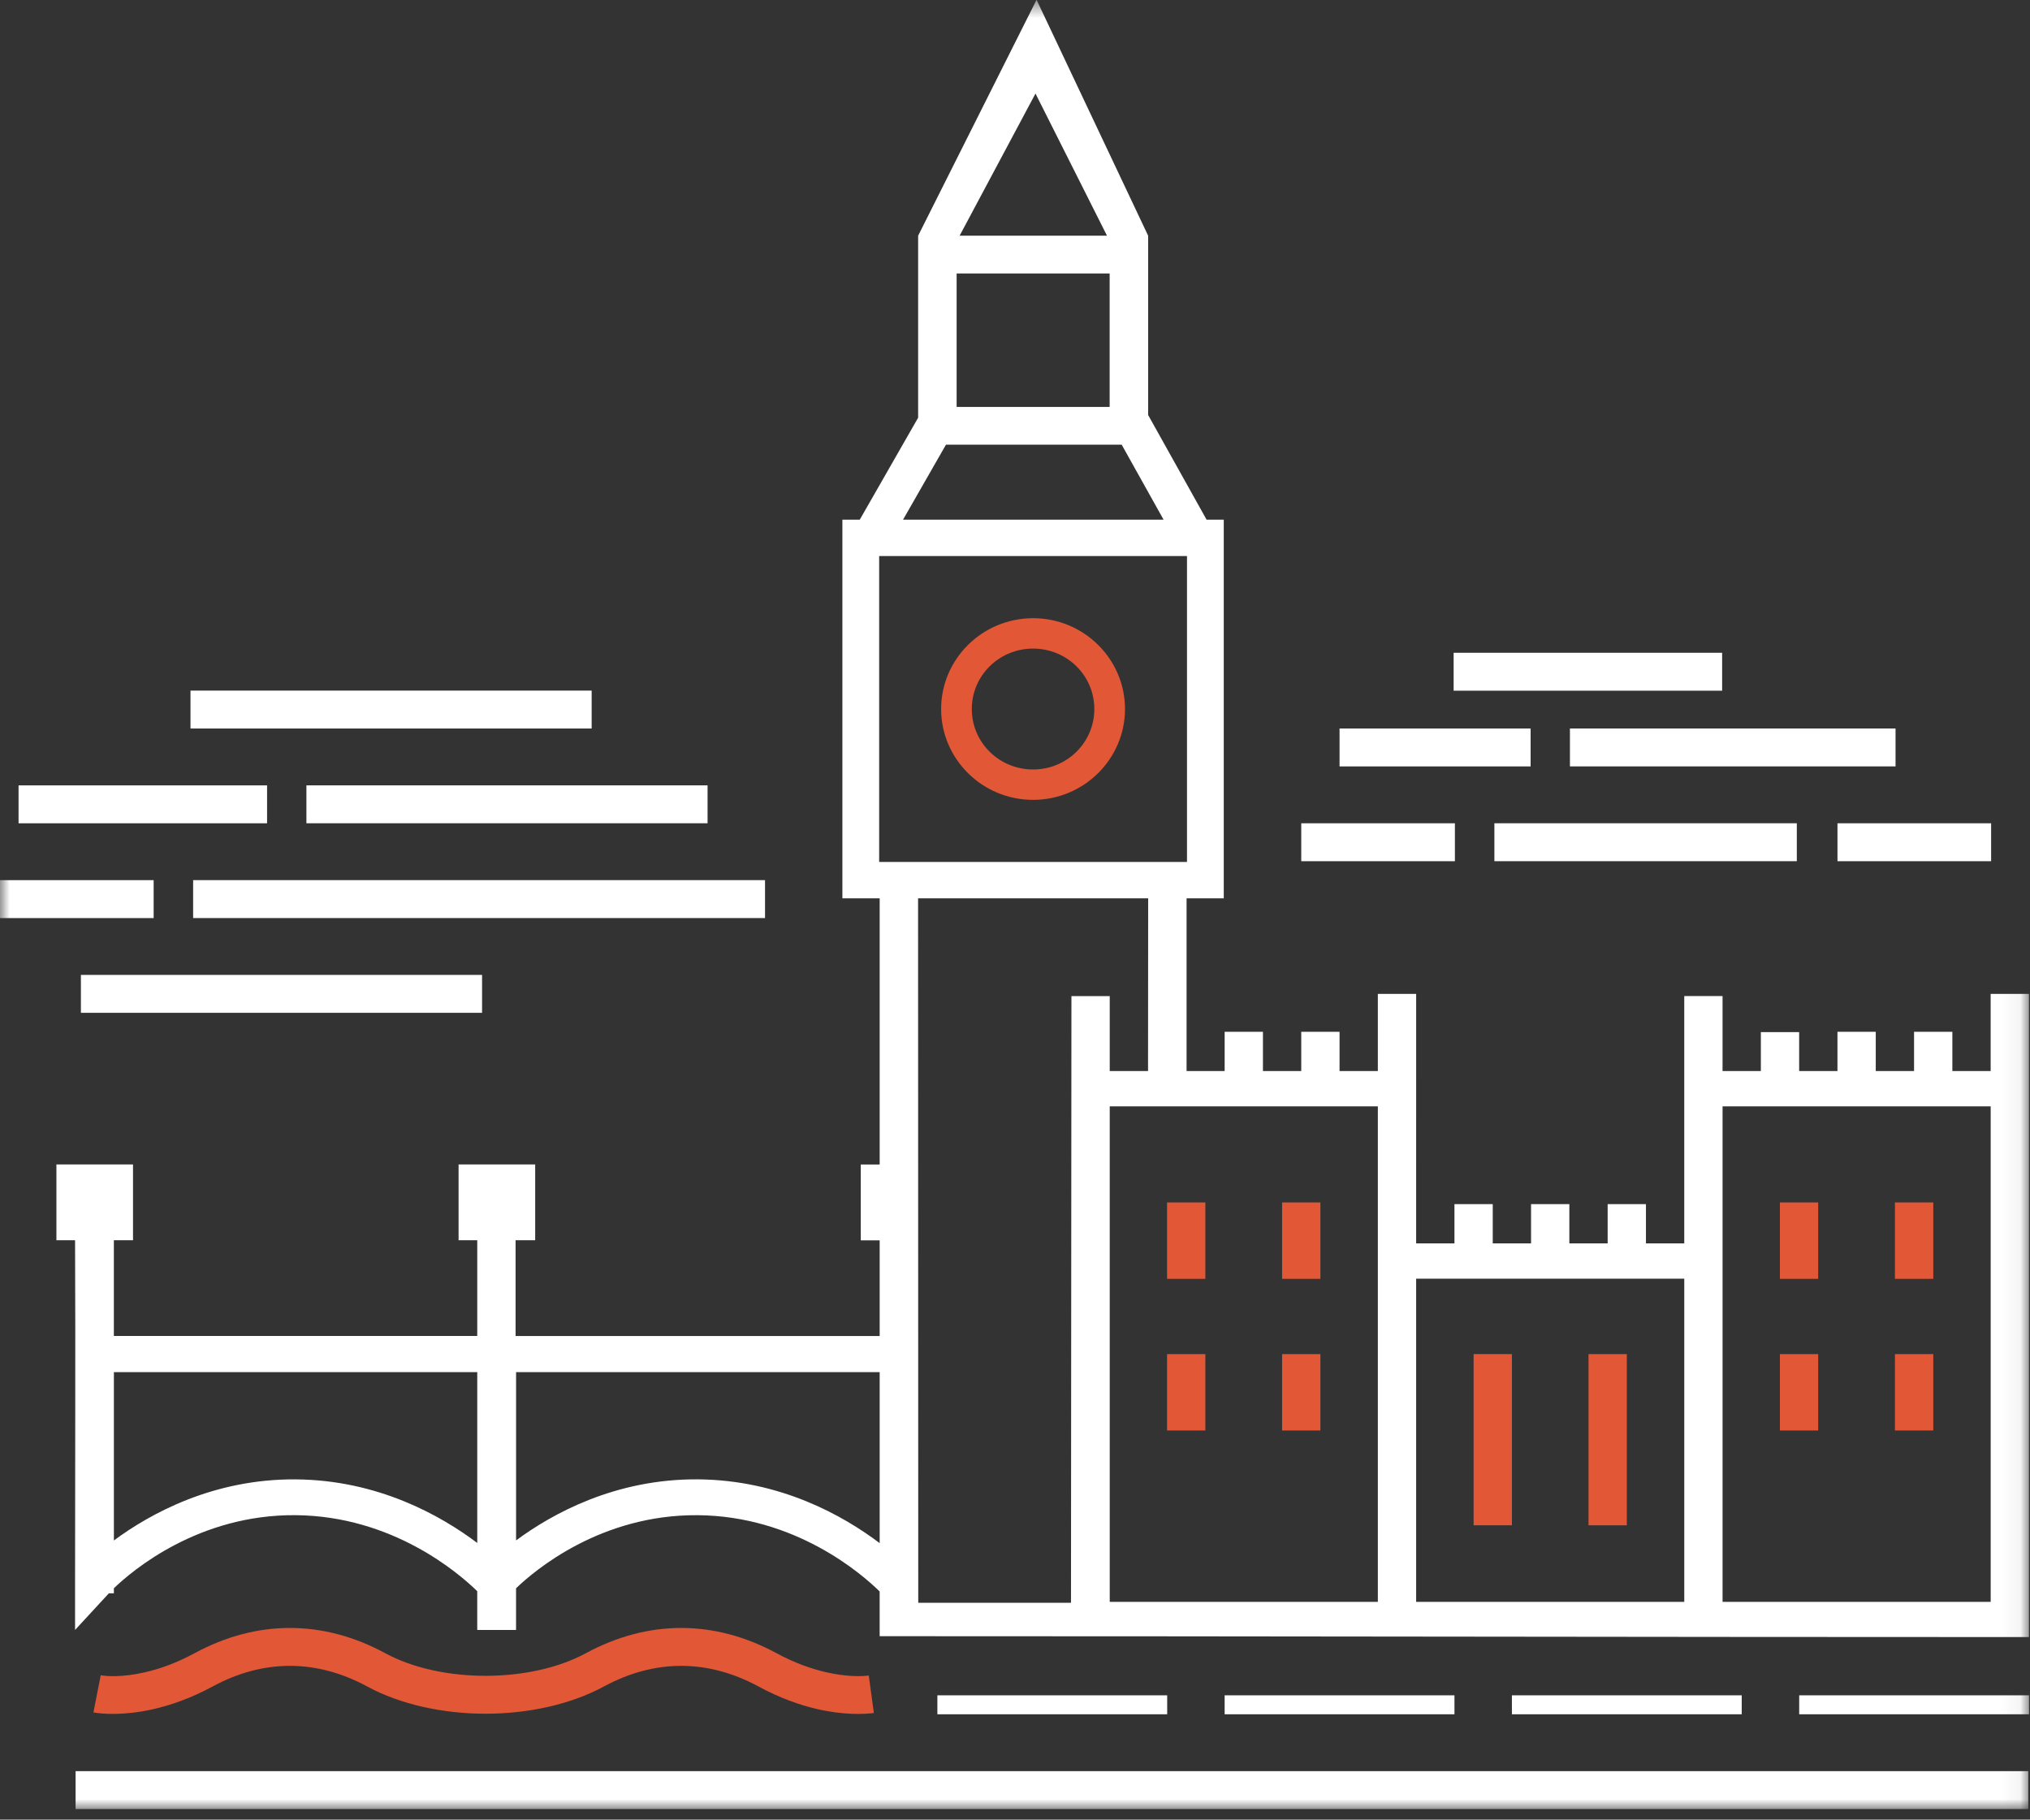 <?xml version="1.0" encoding="UTF-8"?>
<svg version="1.1" viewBox="0 0 106 95" xmlns="http://www.w3.org/2000/svg" xmlns:xlink="http://www.w3.org/1999/xlink">
  <rect x="0" y="0" width="106" height="95" fill="#333333" stroke="none"/>
  <title>Icon 01</title>
  <desc>Created with Sketch.</desc>
  <defs>
    <polygon id="b" points="0 95.01 105.95 95.01 105.95 0.553 0 0.553"/>
  </defs>
  <g fill="none" fill-rule="evenodd">
    <g transform="translate(-48 -29)">
      <g transform="translate(48 28)">
        <polygon points="76.947 80.632 78.947 80.632 78.947 71.694 76.947 71.694" fill="#E25736"/>
        <g transform="translate(0 .437)">
          <path d="m57.335 40.933c-0.869 0.858-2.068 1.389-3.391 1.389s-2.523-0.53-3.392-1.389c-0.871-0.86-1.41-2.046-1.41-3.353 0-1.307 0.539-2.493 1.41-3.353 0.869-0.858 2.069-1.389 3.392-1.389s2.522 0.53 3.391 1.389c0.87 0.86 1.409 2.046 1.409 3.353 0 1.307-0.539 2.493-1.409 3.353zm-3.391-0.197c0.885 0 1.686-0.353 2.264-0.924 0.577-0.569 0.934-1.359 0.934-2.232s-0.357-1.663-0.934-2.232c-0.578-0.571-1.379-0.924-2.264-0.924-0.886 0-1.687 0.353-2.265 0.924-0.577 0.569-0.935 1.359-0.935 2.232s0.358 1.663 0.935 2.232c0.578 0.571 1.379 0.924 2.265 0.924z" fill="#E25736"/>
          <mask id="a" fill="white">
            <use xlink:href="#b"/>
          </mask>
          <polygon points="3.947 95.01 105.91 95.01 105.91 93.031 3.947 93.031" fill="#fff" mask="url(#a)"/>
          <polygon points="48.947 90.062 60.947 90.062 60.947 89.072 48.947 89.072" fill="#fff" mask="url(#a)"/>
          <path d="m45.63 89.995c-0.523 0.07-1.61 0.112-3.002-0.215-0.884-0.208-1.911-0.568-3.025-1.171-1.324-0.716-2.68-1.075-4.033-1.075-1.352 0-2.707 0.359-4.032 1.075-1.754 0.949-3.977 1.424-6.184 1.424-2.206 0-4.43-0.475-6.184-1.424-1.324-0.717-2.68-1.075-4.032-1.075s-2.708 0.358-4.033 1.075c-1.15 0.623-2.216 0.987-3.129 1.192-1.527 0.343-2.676 0.245-3.098 0.163l0.382-1.941c0.289 0.056 1.101 0.118 2.279-0.147 0.756-0.17 1.645-0.474 2.613-0.999 1.63-0.882 3.306-1.322 4.986-1.322 1.679 0 3.356 0.44 4.985 1.322 1.45 0.784 3.332 1.177 5.231 1.177s3.782-0.393 5.231-1.177c1.629-0.881 3.306-1.322 4.985-1.322 1.68 0 3.357 0.441 4.986 1.322 0.927 0.502 1.788 0.803 2.532 0.978 1.103 0.258 1.903 0.234 2.277 0.184l0.265 1.956z" fill="#E25736" mask="url(#a)"/>
          <polygon points="9.947 38.597 30.894 38.597 30.894 36.618 9.947 36.618" fill="#fff" mask="url(#a)"/>
          <polygon points="0 48.494 8.023 48.494 8.023 46.514 0 46.514" fill="#fff" mask="url(#a)"/>
          <polygon points="67.947 45.525 75.97 45.525 75.97 43.545 67.947 43.545" fill="#fff" mask="url(#a)"/>
          <polygon points="16 43.544 36.947 43.544 36.947 41.565 16 41.565" fill="#fff" mask="url(#a)"/>
          <polygon points="81.977 40.575 98.979 40.575 98.979 38.596 81.977 38.596" fill="#fff" mask="url(#a)"/>
          <polygon points="0.969 43.545 13.946 43.545 13.946 41.566 0.969 41.566" fill="#fff" mask="url(#a)"/>
          <polygon points="69.947 40.576 79.924 40.576 79.924 38.597 69.947 38.597" fill="#fff" mask="url(#a)"/>
          <polygon points="10.085 48.493 39.947 48.493 39.947 46.513 10.085 46.513" fill="#fff" mask="url(#a)"/>
          <polygon points="78.032 45.524 93.824 45.524 93.824 43.544 78.032 43.544" fill="#fff" mask="url(#a)"/>
          <polygon points="95.947 45.525 103.97 45.525 103.97 43.545 95.947 43.545" fill="#fff" mask="url(#a)"/>
          <path d="m5.947 72.199v8.789c1.883-1.393 5.182-3.222 9.496-3.19 4.306 0.032 7.597 1.902 9.478 3.32v-8.919h-18.974zm44.005-50.39h7.99v-6.968h-7.99v6.968zm39.995 62.384h14v-25.871h-14v25.871zm-32 0h14v-25.871h-14v25.871zm16 0h14v-16.872h-14v16.872zm-28.04-38.628h16.074v-15.972h-16.074v15.972zm14.851-17.871l-2.188-3.916h-9.174l-2.242 3.916h13.604zm-14.824 53.433v-8.929h-18.986v8.787c1.884-1.393 5.182-3.22 9.494-3.188 4.317 0.032 7.614 1.911 9.492 3.33zm2.014 2.177v0.937h7.976c0-10.557 0.023-21.149 0.023-31.674h2v3.913h2c0-3.002 7e-3 -6.007 7e-3 -9.016h-12.015c0 11.968 9e-3 23.872 9e-3 35.84zm-21.026-17.986v4.997h0.026 18.986v-4.997h-0.987v-3.959h0.987v-13.895h-0.987-0.96v-0.95-17.871-0.95h0.908l3.047-5.322v-8.517-0.985l6.184-12.318 5.826 12.318v0.985 8.376l0.062 0.111 2.989 5.352h0.898v0.95 17.871 0.95h-0.96-0.982v9.016h1.988v-2.049h2v2.049h2v-2.049h2v2.049h2v-4.028h2.001l-1e-3 13.026h2v-2.051h2v2.051h2v-2.049h2v2.049h2v-2.049h2v2.049h2v-12.912h2v3.913h2v-2.032h2v2.032h2v-2.049h2v2.049h2v-2.049h2v2.049h2v-4.028h2.001l-1e-3 33.58c-20.028 0-40.031-0.046-60.013-0.046v-0.873-1.462c-0.946-0.928-4.41-3.944-9.507-3.982-5.067-0.038-8.514 2.887-9.479 3.815v2.177h-2.027v-2.024c-0.966-0.944-4.422-3.931-9.494-3.969-5.07-0.038-8.518 2.891-9.48 3.816v0.264h-0.262l-0.011 0.013-1.753 1.899v-2.517c0-5.96 0.026-11.894 0-17.828h-0.974v-3.959h4v3.959h-1v4.997h18.974 1e-3v-4.997h-0.975v-3.959h4v3.959h-1.025zm23.186-52.449h7.696l-3.734-7.422-3.962 7.422z" fill="#fff" mask="url(#a)"/>
          <polygon points="63.947 90.062 75.947 90.062 75.947 89.072 63.947 89.072" fill="#fff" mask="url(#a)"/>
          <polygon points="78.947 90.062 90.947 90.062 90.947 89.072 78.947 89.072" fill="#fff" mask="url(#a)"/>
          <polygon points="93.948 90.062 105.95 90.062 105.95 89.072 93.948 89.072" fill="#fff" mask="url(#a)"/>
          <polygon points="60.94 67.329 62.94 67.329 62.94 63.34 60.94 63.34" fill="#E25736" mask="url(#a)"/>
          <polygon points="66.947 67.329 68.947 67.329 68.947 63.34 66.947 63.34" fill="#E25736" mask="url(#a)"/>
          <polygon points="60.94 75.246 62.94 75.246 62.94 71.258 60.94 71.258" fill="#E25736" mask="url(#a)"/>
          <polygon points="66.947 75.246 68.947 75.246 68.947 71.258 66.947 71.258" fill="#E25736" mask="url(#a)"/>
          <polygon points="82.947 80.196 84.947 80.196 84.947 71.258 82.947 71.258" fill="#E25736" mask="url(#a)"/>
          <polygon points="92.94 67.329 94.94 67.329 94.94 63.34 92.94 63.34" fill="#E25736" mask="url(#a)"/>
          <polygon points="98.947 67.329 100.95 67.329 100.95 63.34 98.947 63.34" fill="#E25736" mask="url(#a)"/>
          <polygon points="92.94 75.246 94.94 75.246 94.94 71.258 92.94 71.258" fill="#E25736" mask="url(#a)"/>
          <polygon points="98.947 75.246 100.95 75.246 100.95 71.258 98.947 71.258" fill="#E25736" mask="url(#a)"/>
          <polygon points="75.904 36.623 89.924 36.623 89.924 34.643 75.904 34.643" fill="#fff" mask="url(#a)"/>
          <polygon points="4.225 53.44 25.172 53.44 25.172 51.461 4.225 51.461" fill="#fff" mask="url(#a)"/>
        </g>
      </g>
    </g>
  </g>
</svg>
